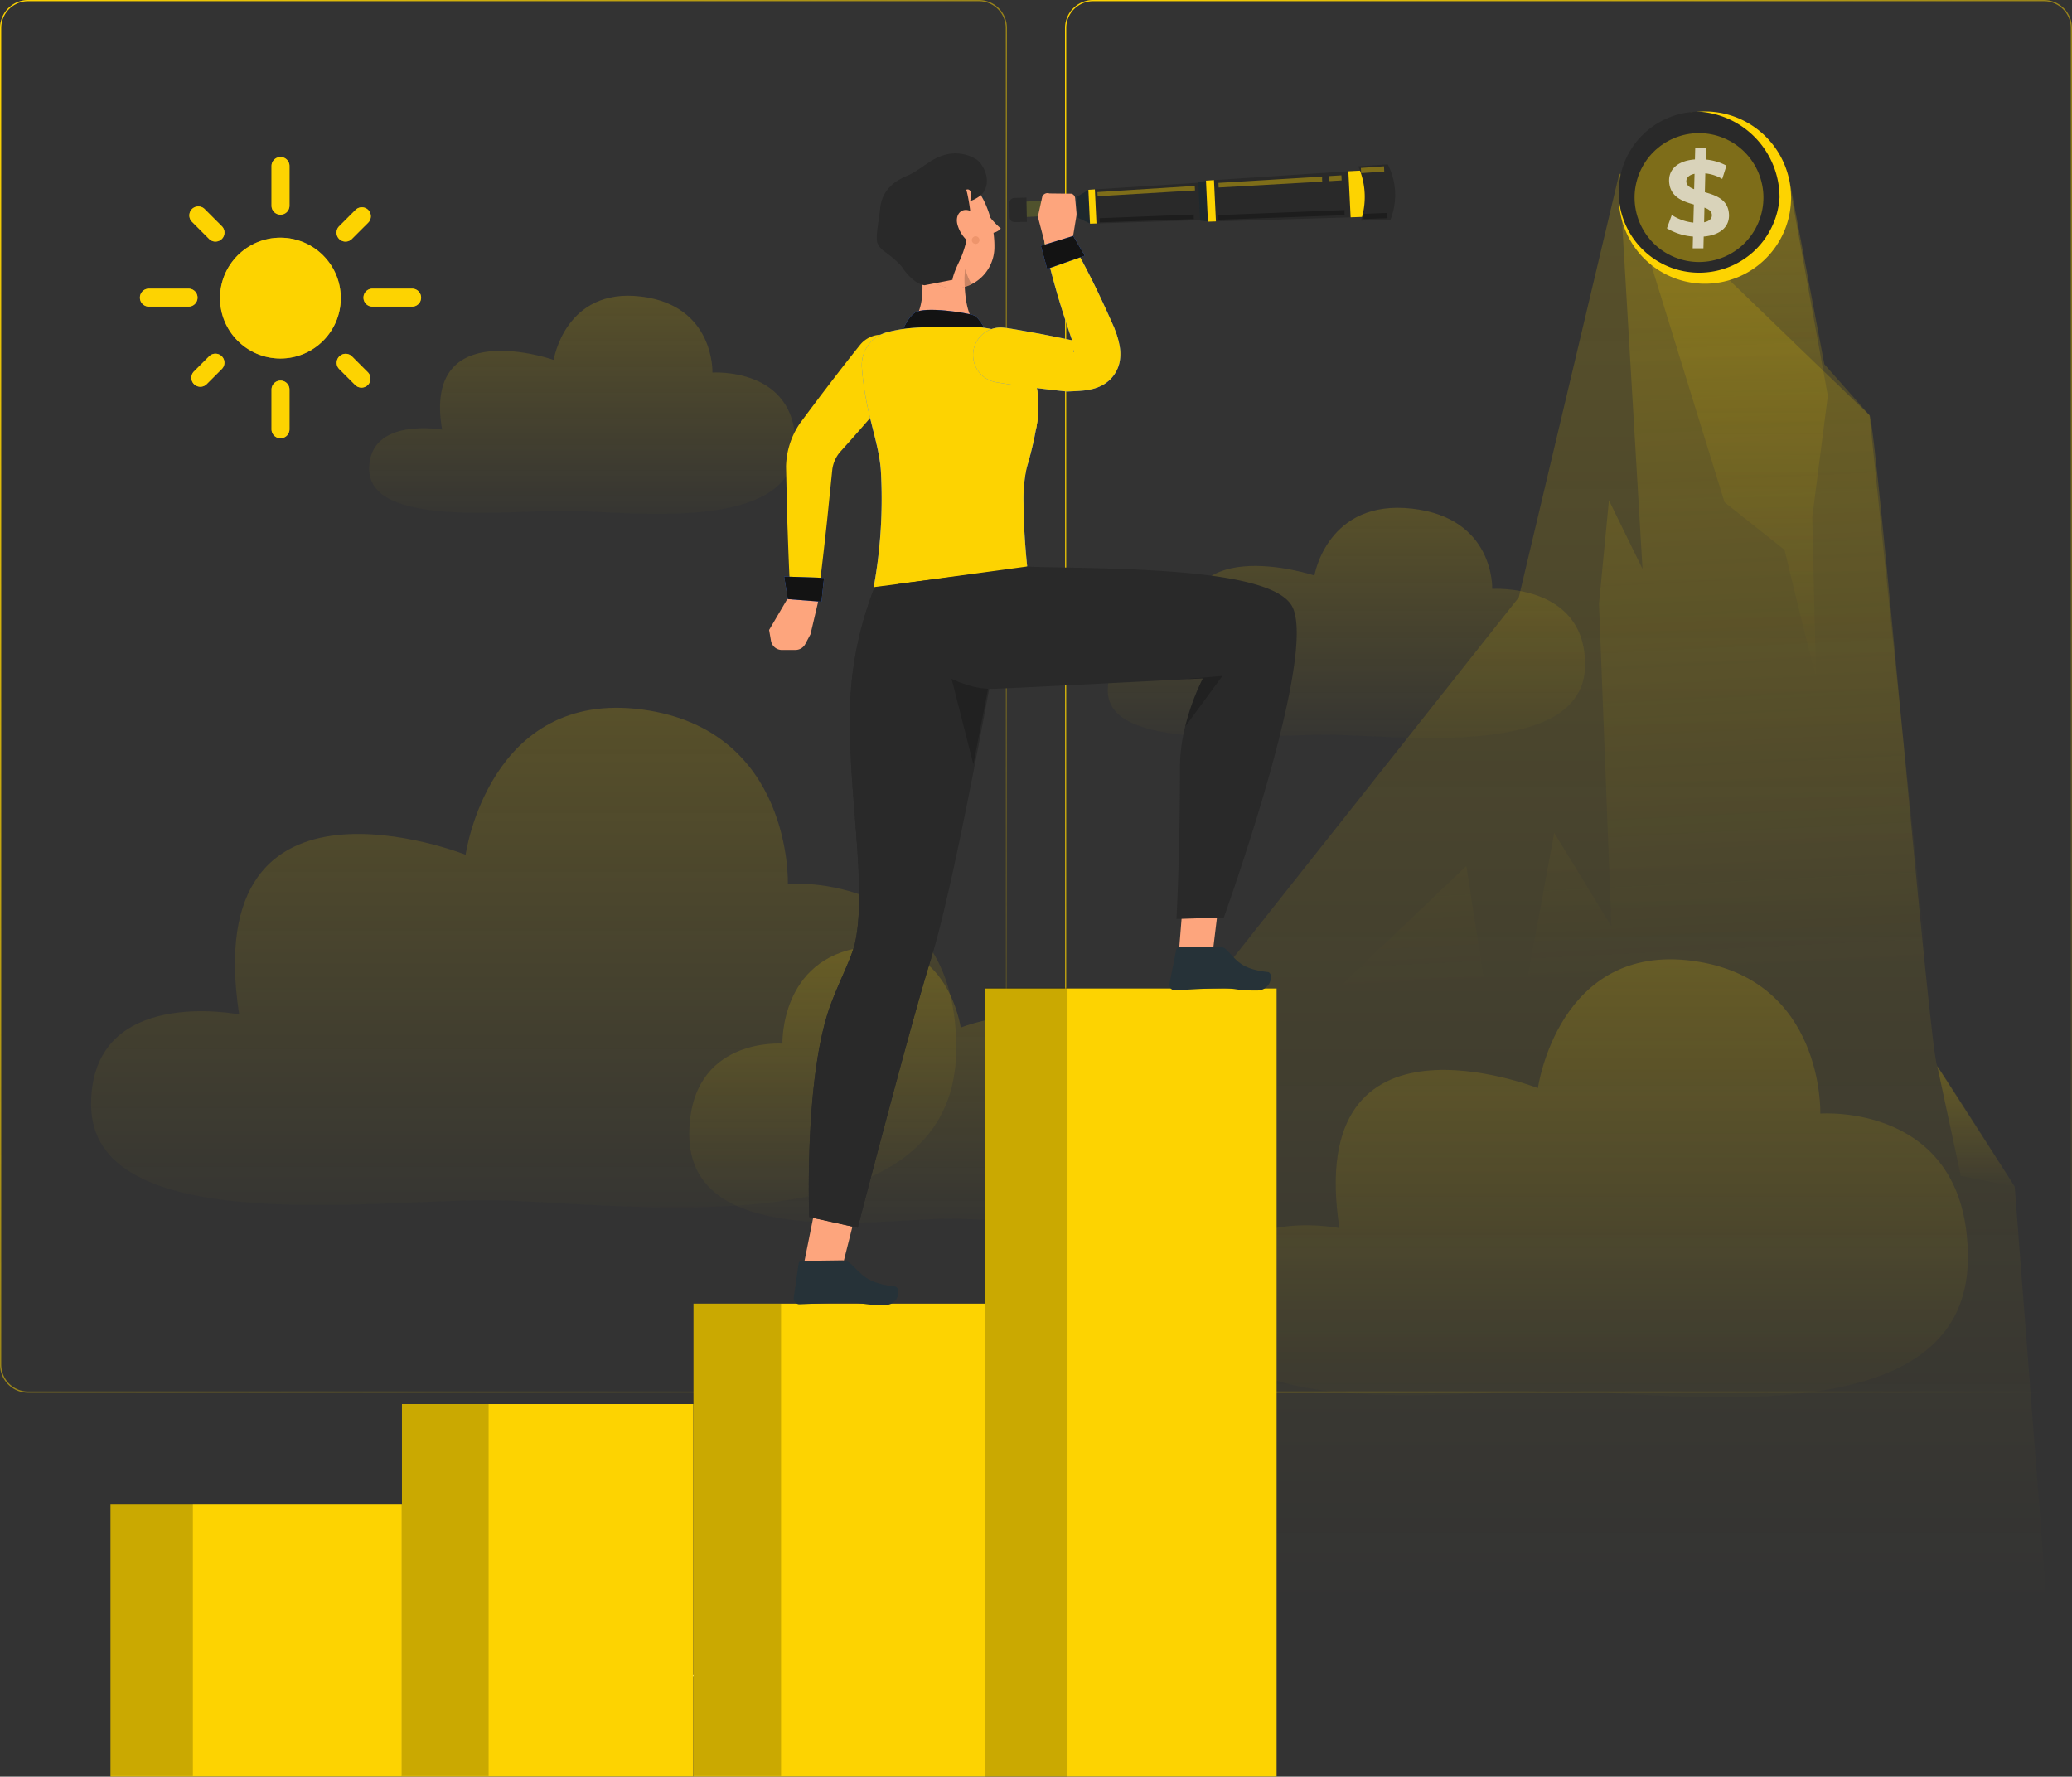 <svg xmlns="http://www.w3.org/2000/svg" xmlns:xlink="http://www.w3.org/1999/xlink" width="420.812" height="360.819" viewBox="0 0 420.812 360.819">
<rect x="0" y="0" width="420.812" height="360.819" fill="#333333" stroke="none"/>
<style>
  #Group_89 , #Sun , #Character , #Path_362 , #Path_355 {
    transform-origin: center;
    transform-box: fill-box;
  }
  #Sun{
    animation: spin 4s linear infinite;
  }
  #Group_89{
    animation: bounce-in-fwd 2s linear infinite reverse;
  }
  #Path_362 , #Path_355
  {
    animation: translateX 2s linear infinite;
  }
  #Character{
    animation: translateY 2s linear infinite;
  }
  @keyframes translateX {

    0%,
    100% {
      transform: translateX(2px);
    }

    50% {
      transform: translateX(-2px);
    }
  }
  @keyframes bounce-in-fwd {
    0% {
      transform: scale(1);
      animation-timing-function: ease-in;
      opacity: 1;
    }
    38% {
      transform: scale(1);
      animation-timing-function: ease-out;
      opacity: 1;
    }
    55% {
      transform: scale(0.7);
      animation-timing-function: ease-in;
    }
    72% {
      transform: scale(1);
      animation-timing-function: ease-out;
    }
    81% {
      transform: scale(0.84);
      animation-timing-function: ease-in;
    }
    89% {
      transform: scale(1);
      animation-timing-function: ease-out;
    }
    95% {
      transform: scale(0.95);
      animation-timing-function: ease-in;
    }
    100% {
      transform: scale(1);
      animation-timing-function: ease-out;
    }
  }
  @keyframes translateY {

    0%,
    100% {
      transform: translateY(2px);
    }

    50% {
      transform: translateY(-2px);
    }
}
  @keyframes spin {
    0% {
      -webkit-transform: rotate(0deg);
      -ms-transform: rotate(0deg);
      transform: rotate(0deg);
    }

    100% {
      -webkit-transform: rotate(360deg);
      -ms-transform: rotate(360deg);
      transform: rotate(360deg);
    }
  }
</style>
  <defs>
    <linearGradient id="linear-gradient" x1="0.015" y1="0.022" x2="1" y2="0.979" gradientUnits="objectBoundingBox">
      <stop offset="0" stop-color="#fdd301"/>
      <stop offset="1" stop-color="#fdd301" stop-opacity="0"/>
    </linearGradient>
    <linearGradient id="linear-gradient-3" x1="0.5" x2="0.5" y2="1" gradientUnits="objectBoundingBox">
      <stop offset="0" stop-color="#fdd301" stop-opacity="0.188"/>
      <stop offset="1" stop-color="#fdd301" stop-opacity="0"/>
    </linearGradient>
    <linearGradient id="linear-gradient-8" x2="0.518" y2="0.561" xlink:href="#linear-gradient-3"/>
    <linearGradient id="linear-gradient-12" x1="0.5" x2="0.5" y2="1" gradientUnits="objectBoundingBox">
      <stop offset="0" stop-color="#fdd301"/>
      <stop offset="1" stop-color="#fdd301"/>
    </linearGradient>
  </defs>
  <g id="Group_167" data-name="Group 167" transform="translate(-39.594 -54.953)">
    <g id="Background_Complete" data-name="Background Complete">
      <g id="Group_82" data-name="Group 82">
        <path id="Path_352" data-name="Path 352" d="M238.4,337.8H45.3a5.715,5.715,0,0,1-5.708-5.708V60.66A5.714,5.714,0,0,1,45.3,54.953H238.4a5.714,5.714,0,0,1,5.707,5.707V332.092A5.715,5.715,0,0,1,238.4,337.8ZM45.3,55.2a5.463,5.463,0,0,0-5.458,5.457V332.092A5.464,5.464,0,0,0,45.3,337.55H238.4a5.463,5.463,0,0,0,5.457-5.458V60.66A5.463,5.463,0,0,0,238.4,55.2Z" fill="url(#linear-gradient)"/>
        <g id="Group_81" data-name="Group 81">
          <path id="Path_353" data-name="Path 353" d="M454.7,337.8H261.6a5.715,5.715,0,0,1-5.707-5.708V60.66a5.714,5.714,0,0,1,5.707-5.707H454.7a5.714,5.714,0,0,1,5.708,5.707V332.092A5.715,5.715,0,0,1,454.7,337.8ZM261.6,55.2a5.463,5.463,0,0,0-5.457,5.457V332.092a5.463,5.463,0,0,0,5.457,5.458H454.7a5.464,5.464,0,0,0,5.458-5.458V60.66A5.463,5.463,0,0,0,454.7,55.2Z" fill="url(#linear-gradient)"/>
        </g>
      </g>
      <rect id="Rectangle_9" data-name="Rectangle 9" width="93.676" height="0.25" transform="translate(131.471 395.111)" fill="#ebebeb"/>
      <g id="Group_87" data-name="Group 87">
        <path id="Path_354" data-name="Path 354" d="M154.367,158.677c12.295.033,46.769,5.036,46.769-13.482,0-15.735-16.848-14.577-16.848-14.577s.486-13.633-14.525-15.445c-15.4-1.86-17.72,12.871-17.72,12.871s-26.726-9.38-22.659,14.158c0,0-14.815-2.616-14.815,7.98C114.569,162.024,142.457,158.646,154.367,158.677Z" fill="url(#linear-gradient-3)"/>
        <g id="Group_83" data-name="Group 83">
          <path id="Path_355" data-name="Path 355" d="M138.876,298.708c24.956.074,94.929,11.535,94.929-30.881,0-36.04-34.2-33.388-34.2-33.388s.988-31.225-29.481-35.377c-31.25-4.259-35.967,29.481-35.967,29.481s-54.245-21.484-45.99,32.429c0,0-30.071-5.993-30.071,18.278C58.1,306.373,114.7,298.635,138.876,298.708Z" fill="url(#linear-gradient-3)"/>
          <path id="Path_356" data-name="Path 356" d="M232.1,302.462c-13.806.041-52.516,6.381-52.516-17.084,0-19.938,18.919-18.471,18.919-18.471s-.547-17.274,16.309-19.57c17.288-2.356,19.9,16.309,19.9,16.309s30.009-11.885,25.443,17.94c0,0,16.635-3.316,16.635,10.112C276.782,306.7,245.468,302.422,232.1,302.462Z" fill="url(#linear-gradient-3)"/>
        </g>
        <path id="Path_357" data-name="Path 357" d="M309.146,204.159c13.77.035,52.379,5.315,52.379-14.227,0-16.605-18.87-15.383-18.87-15.383s.546-14.387-16.266-16.3c-17.243-1.962-19.846,13.583-19.846,13.583s-29.931-9.9-25.376,14.941c0,0-16.592-2.761-16.592,8.422C264.575,207.691,295.807,204.126,309.146,204.159Z" fill="url(#linear-gradient-3)"/>
        <g id="Group_86" data-name="Group 86">
          <g id="Group_85" data-name="Group 85">
            <g id="Group_84" data-name="Group 84">
              <path id="Path_358" data-name="Path 358" d="M268.09,382.282l20.122-130.456,59.841-75.55,20.4-86.04s49.453,47.788,50.825,49.042S431.538,269.52,433.05,271.489s15.721,24.462,15.721,24.462l6.61,85.937Z" fill="url(#linear-gradient-3)"/>
              <path id="Path_359" data-name="Path 359" d="M268.09,382.282l28.678-112.725L337.4,230.823l7.608,49.028,10.234-55.77L366.867,243.1l-2.523-65.56,2.018-20.975,6.819,13.924-4.727-80.248,34.478.8,7.177,37.878,9.171,10.367L433.05,271.489l15.72,24.462,6.611,85.937Z" fill="url(#linear-gradient-8)"/>
              <path id="Path_360" data-name="Path 360" d="M369.355,90.671l20.48,66.268,12.2,9.7s6.436,26.935,6.363,25.212-.74-31.9-.74-31.9l3.16-24.623-7.974-43.859Z" fill="url(#linear-gradient-3)"/>
            </g>
            <path id="Path_361" data-name="Path 361" d="M433.05,271.489l4.779,22.279,10.941,2.183Z" fill="url(#linear-gradient-3)"/>
          </g>
        </g>
      </g>
      <path id="Path_362" data-name="Path 362" d="M356.064,337.439c21.872.066,83.2,10.11,83.2-27.066,0-31.586-29.972-29.262-29.972-29.262s.866-27.367-25.839-31.006c-27.388-3.732-31.523,25.839-31.523,25.839s-47.542-18.83-40.307,28.422c0,0-26.356-5.253-26.356,16.02C285.266,344.157,334.876,337.376,356.064,337.439Z" fill="url(#linear-gradient-3)"/>
    </g>
    <g id="Coin">
      <g id="Group_91" data-name="Group 91">
        <g id="Group_89" data-name="Group 89">
          <g id="Group_88" data-name="Group 88">
            <path id="Path_363" data-name="Path 363" d="M403.35,95.08a17.489,17.489,0,0,1-17.49,17.49c-.39,0-.78-.01-1.17-.04a17.49,17.49,0,0,1,0-34.9c.39-.03.78-.04,1.17-.04A17.489,17.489,0,0,1,403.35,95.08Z" fill="#fdd301"/>
          </g>
          <path id="Path_364" data-name="Path 364" d="M401.01,95.08a16.352,16.352,0,1,1-16.32-17.45A17.489,17.489,0,0,1,401.01,95.08Z" fill="#292929"/>
          <circle id="Ellipse_1" data-name="Ellipse 1" cx="13.085" cy="13.085" r="13.085" transform="translate(367.558 102.161) rotate(-67.5)" fill="#fdd301" opacity="0.4"/>
        </g>
        <g id="Group_90" data-name="Group 90" opacity="0.7">
          <path id="Path_365" data-name="Path 365" d="M390.671,97.864c.506,2.893-1.482,4.828-5.062,5.132l-.059,2.393h-2.175l.059-2.393a12.079,12.079,0,0,1-5.295-1.675l.985-2.7a9.97,9.97,0,0,0,4.381,1.545l.1-3.676c-2.129-.609-4.489-1.413-4.95-4.046-.506-2.892,1.523-4.849,5.174-5.111l.06-2.393h2.175l-.056,2.415a10.9,10.9,0,0,1,4.219,1.24l-.854,2.7a8.435,8.435,0,0,0-3.439-1.131l-.091,3.828C387.943,94.579,390.233,95.362,390.671,97.864Zm-7.005-4.481.083-3.132c-1.2.239-1.776.913-1.653,1.74C382.215,92.665,382.826,93.056,383.666,93.383Zm3.58,5.046c-.11-.631-.679-1.023-1.489-1.305l-.066,2.979C386.823,99.864,387.391,99.256,387.246,98.429Z" fill="#fff"/>
        </g>
      </g>
    </g>
    <g id="Metric">
      <g id="Group_96" data-name="Group 96">
        <g id="Group_92" data-name="Group 92">
          <rect id="Rectangle_11" data-name="Rectangle 11" width="59.17" height="160.031" transform="translate(239.695 255.71)" fill="url(#linear-gradient-12)"/>
          <rect id="Rectangle_12" data-name="Rectangle 12" width="16.72" height="160.218" transform="translate(239.68 255.555)" opacity="0.2"/>
        </g>
        <g id="Group_93" data-name="Group 93">
          <rect id="Rectangle_13" data-name="Rectangle 13" width="59.17" height="96.03" transform="translate(180.446 319.71)" fill="#fdd301"/>
          <rect id="Rectangle_14" data-name="Rectangle 14" width="17.78" height="95.93" transform="translate(180.446 319.71)" opacity="0.2"/>
        </g>
        <g id="Group_94" data-name="Group 94">
          <rect id="Rectangle_15" data-name="Rectangle 15" width="59.17" height="75.64" transform="translate(121.23 340.1)" fill="#fdd301"/>
          <rect id="Rectangle_16" data-name="Rectangle 16" width="17.6" height="75.54" transform="translate(121.23 340.1)" opacity="0.2"/>
        </g>
        <g id="Group_95" data-name="Group 95">
          <rect id="Rectangle_17" data-name="Rectangle 17" width="59.168" height="55.248" transform="translate(62.044 360.494)" fill="#fdd301"/>
          <rect id="Rectangle_18" data-name="Rectangle 18" width="16.72" height="55.2" transform="translate(62.046 360.439)" opacity="0.2"/>
        </g>
      </g>
    </g>
    <g id="Character">
      <g id="Group_137" data-name="Group 137">
        <g id="Group_136" data-name="Group 136">
          <g id="Group_100" data-name="Group 100">
            <path id="Path_366" data-name="Path 366" d="M222.918,132.081c-2.811,3.4-5.7,6.726-8.6,10.049l-2.188,2.478-1.964,2.19a6.845,6.845,0,0,0-1.529,3.453l-.66,6.455c-.221,2.189-.433,4.379-.69,6.567-.484,4.377-.986,8.753-1.574,13.125a2.8,2.8,0,0,1-5.57-.212c-.253-4.4-.421-8.8-.57-13.19-.09-2.2-.134-4.394-.189-6.591l-.149-6.7a16.217,16.217,0,0,1,2.822-8.785l2.177-2.928,1.973-2.622c2.653-3.479,5.309-6.952,8.048-10.356a5.591,5.591,0,0,1,8.712,7.01Z" fill="#fdd301"/>
            <g id="Group_97" data-name="Group 97">
              <path id="Union_1" data-name="Union 1" d="M-522.022-352.627l-.384-2.2,8.414.853-1.064,2.005a2.267,2.267,0,0,1-1.993,1.2l-2.74.007h-.006A2.261,2.261,0,0,1-522.022-352.627Zm-.384-2.2,3.655-6.206a6.84,6.84,0,0,1,5.18-.869,1.335,1.335,0,0,1,1.059,1.628l-1.481,6.3Z" transform="translate(718.2 537.72)" fill="#fda57d" stroke="rgba(0,0,0,0)" stroke-miterlimit="10" stroke-width="1"/>
            </g>
            <g id="Group_99" data-name="Group 99">
              <g id="Group_98" data-name="Group 98">
                <path id="Path_369" data-name="Path 369" d="M198.854,172.04l8.1.277-.523,4.838-6.84-.528Z" fill="#407bff"/>
              </g>
              <path id="Path_370" data-name="Path 370" d="M198.854,172.04l8.1.277-.523,4.838-6.84-.528Z" fill="#131313"/>
            </g>
          </g>
          <g id="Group_135" data-name="Group 135">
            <g id="Group_130" data-name="Group 130">
              <g id="Group_110" data-name="Group 110">
                <path id="Path_383" data-name="Path 383" d="M239.941,96.992c.318-.061.658.272.761.754s-.063.934-.382.995-.658-.272-.761-.754C239.43,97.489,239.622,97.053,239.941,96.992Z" fill="#263238"/>
                <path id="Path_384" data-name="Path 384" d="M240,97.4a1.613,1.613,0,0,0,.755-.827,1.494,1.494,0,0,1-1.043.4A.582.582,0,0,1,240,97.4Z" fill="#263238"/>
                <path id="Path_385" data-name="Path 385" d="M240.636,102.29a2.844,2.844,0,0,0,2.218-.925,17.822,17.822,0,0,1-3.192-3.643Z" fill="#fda57d"/>
                <path id="Path_386" data-name="Path 386" d="M237.263,96.2a2.3,2.3,0,0,1,1.921-.864h0a.283.283,0,0,0,.1.014.295.295,0,1,0-.012-.589,2.874,2.874,0,0,0-2.433,1.015.3.3,0,0,0,.224.487A.289.289,0,0,0,237.263,96.2Z" fill="#263238"/>
                <path id="Path_387" data-name="Path 387" d="M234.218,125.1c-8.319.09-9.594-4.439-9.594-4.439,2.472-2.426,2.6-6.865,2.069-10.824a9.288,9.288,0,0,0,2.471,2.371c1.991,1.308,6.307-.794,6.307-.794s0,.738.056,1.8c.134,2.594.7,7.145,3.064,7.85C238.591,121.067,243.388,125,234.218,125.1Z" fill="#fda57d"/>
                <path id="Path_388" data-name="Path 388" d="M235.593,112.091c-.088.383-.176.765-.23,1.17a.179.179,0,0,1-.1.036,7.591,7.591,0,0,1-6.093-1.09,9.149,9.149,0,0,1-2.476-2.366c-.126-1.005-.31-1.986-.494-2.885l9.059,4.954Z" fill="#cb7a63"/>
                <g id="Group_108" data-name="Group 108">
                  <path id="Path_389" data-name="Path 389" d="M241.554,105.3a8.44,8.44,0,0,1-4.1,7.084h-.012a.04.04,0,0,1-.034.012,6.955,6.955,0,0,1-2.049.866.179.179,0,0,1-.1.036,7.591,7.591,0,0,1-6.093-1.09,9.149,9.149,0,0,1-2.476-2.366c-1.631-2.237-2.31-5.224-3.478-9.419a8.3,8.3,0,0,1,9.447-10.495C238.984,91.05,241.679,99.679,241.554,105.3Z" fill="#fda57d"/>
                  <path id="Path_390" data-name="Path 390" d="M237,112.546a4.359,4.359,0,0,1-1.476.671c-.056-1.062-.045-1.8-.056-1.8.056-.928.123-1.856.123-1.856C235.594,109.594,236.567,112.546,237,112.546Z" opacity="0.2"/>
                </g>
                <path id="Path_391" data-name="Path 391" d="M239.369,93.954c-.677,1.077-2.809,1.987-2.737,1.737.367-.894.3-2.608-.808-2.206.306.683,1.224,5.818.808,6.44-.227.341-.443,4.449-2.192,8.071-1.4,2.89-1.4,3.786-1.4,3.786l-5.679,1.1c-2.126-.265-4.106-2.982-4.281-3.282-.742-1.277-3.01-2.954-4.19-3.842a3.4,3.4,0,0,1-1.126-1.554c-.389-1.09.406-5.018.58-6.865.249-2.657,1.644-5.115,5.5-6.694,2.383-.976,4.388-3.117,6.82-3.964a8.007,8.007,0,0,1,7.378.745C239.053,88.185,241.066,91.257,239.369,93.954Z" fill="#292929"/>
                <path id="Path_392" data-name="Path 392" d="M236.4,97.694c1.75.513,2.662,3.091,2.737,4.729.086,1.808-1.122,2.952-2.7,1.74a6.9,6.9,0,0,1-2.415-3.692C233.6,98.7,234.652,97.181,236.4,97.694Z" fill="#fda57d"/>
                <g id="Group_109" data-name="Group 109">
                  <path id="Path_393" data-name="Path 393" d="M238.506,103.718a.764.764,0,1,1-.764-.764A.764.764,0,0,1,238.506,103.718Z" fill="#ee956c"/>
                  <path id="Path_394" data-name="Path 394" d="M238.506,103.718a.764.764,0,1,1-.764-.764A.764.764,0,0,1,238.506,103.718Z" fill="#ee956c" opacity="0.3"/>
                </g>
              </g>
              <g id="_Group_" data-name="&lt;Group&gt;">
                <g id="Group_116" data-name="Group 116">
                  <path id="Path_395" data-name="Path 395" d="M222.236,123.663s1.293-3.989,3.242-5.249,10.509.047,11.851.572,2.694,3.616,2.694,3.616Z" fill="#407bff"/>
                  <path id="Path_396" data-name="Path 396" d="M222.236,123.663s1.293-3.989,3.242-5.249,10.509.047,11.851.572,2.694,3.616,2.694,3.616Z" fill="#131313"/>
                  <g id="Group_115" data-name="Group 115">
                    <g id="Group_112" data-name="Group 112">
                      <path id="Path_397" data-name="Path 397" d="M241.781,121.959a27.481,27.481,0,0,0-3.224-.54,119.325,119.325,0,0,0-13.781.149,30.062,30.062,0,0,0-4.885.827,6.891,6.891,0,0,0-5.256,7.195c.682,9.362,3.449,14.855,3.857,21.018a100.069,100.069,0,0,1-1.479,23.754l6.3.956a63.688,63.688,0,0,0,24.9-5.316h0s-1.622-14.845-.054-20.194c4.284-14.614,1.5-16.926.658-21.11A8.572,8.572,0,0,0,241.781,121.959Z" fill="#407bff"/>
                      <g id="Group_111" data-name="Group 111">
                        <path id="Path_398" data-name="Path 398" d="M248.151,149.8a29.475,29.475,0,0,0-.682,7.4c0,6.038.738,12.792.738,12.792a63.553,63.553,0,0,1-24.9,5.322l-6.295-.961a100.3,100.3,0,0,0,1.487-23.75c-.414-6.161-3.175-11.651-3.858-21.022a6.877,6.877,0,0,1,5.256-7.19,29.574,29.574,0,0,1,4.886-.827,120.587,120.587,0,0,1,13.776-.157,27.206,27.206,0,0,1,3.22.548,8.562,8.562,0,0,1,7.033,6.743c.3,1.5.862,2.762,1.242,4.439a21.953,21.953,0,0,1-.09,9.124A68.924,68.924,0,0,1,248.151,149.8Z" fill="#fdd301"/>
                      </g>
                    </g>
                    <g id="Group_113" data-name="Group 113">
                      <path id="Path_399" data-name="Path 399" d="M243.591,121.506c2.3.324,4.575.782,6.863,1.169,2.28.439,4.558.891,6.83,1.38l-.823-.065c1.014.045,1.906.124,2.469.159.271.02.463.014.391.056-.014.024-.147.066-.3.166a2.87,2.87,0,0,0-.683.532,2.461,2.461,0,0,0-.719,1.436c0,.228.068.174.08,0a6.872,6.872,0,0,0-.187-1.761l.1.3c-1.153-3.328-2.248-6.679-3.251-10.067-.973-3.4-1.908-6.812-2.572-10.333a2.49,2.49,0,0,1,4.556-1.785c1.905,3.034,3.539,6.174,5.134,9.329,1.565,3.167,3.038,6.37,4.454,9.6l.1.3a16.765,16.765,0,0,1,.992,3.535,8.931,8.931,0,0,1,.011,2.706,6.96,6.96,0,0,1-1.935,3.817,7.291,7.291,0,0,1-1.8,1.3,8.785,8.785,0,0,1-1.583.611,13.071,13.071,0,0,1-2.3.4c-1.249.117-2.169.123-2.966.17l-.128.008-.7-.073c-2.311-.242-4.617-.52-6.92-.811-2.295-.345-4.6-.617-6.887-1.024a5.592,5.592,0,0,1,1.761-11.042Z" fill="#407bff"/>
                    </g>
                    <g id="Group_114" data-name="Group 114">
                      <path id="Path_400" data-name="Path 400" d="M243.591,121.506c2.3.324,4.575.782,6.863,1.169,2.28.439,4.558.891,6.83,1.38l-.823-.065c1.014.045,1.906.124,2.469.159.271.02.463.014.391.056-.014.024-.147.066-.3.166a2.87,2.87,0,0,0-.683.532,2.461,2.461,0,0,0-.719,1.436c0,.228.068.174.08,0a6.872,6.872,0,0,0-.187-1.761l.1.3c-1.153-3.328-2.248-6.679-3.251-10.067-.973-3.4-1.908-6.812-2.572-10.333a2.49,2.49,0,0,1,4.556-1.785c1.905,3.034,3.539,6.174,5.134,9.329,1.565,3.167,3.038,6.37,4.454,9.6l.1.3a16.765,16.765,0,0,1,.992,3.535,8.931,8.931,0,0,1,.011,2.706,6.96,6.96,0,0,1-1.935,3.817,7.291,7.291,0,0,1-1.8,1.3,8.785,8.785,0,0,1-1.583.611,13.071,13.071,0,0,1-2.3.4c-1.249.117-2.169.123-2.966.17l-.128.008-.7-.073c-2.311-.242-4.617-.52-6.92-.811-2.295-.345-4.6-.617-6.887-1.024a5.592,5.592,0,0,1,1.761-11.042Z" fill="#fdd301"/>
                    </g>
                  </g>
                </g>
              </g>
              <g id="Group_129" data-name="Group 129">
                <g id="Group_127" data-name="Group 127">
                  <g id="Group_125" data-name="Group 125">
                    <g id="Group_123" data-name="Group 123">
                      <path id="Path_401" data-name="Path 401" d="M284.943,99.978l29.982-.919-.46-9.392-29.921,1.971Z" fill="#292929"/>
                      <path id="Path_402" data-name="Path 402" d="M262.282,100.338l24.244-.781-.37-7.7-24.2,1.561Z" fill="#292929"/>
                      <path id="Path_403" data-name="Path 403" d="M283.325,99.755l1.589.169-.394-8.229-1.565.32Z" fill="#263238"/>
                      <path id="Path_404" data-name="Path 404" d="M283.325,99.755l1.589.169-.394-8.229-1.565.32Z" opacity="0.2"/>
                      <path id="Path_405" data-name="Path 405" d="M284.916,99.979l1.628-.05-.4-8.4-1.624.107Z" fill="#fdd301"/>
                      <path id="Path_406" data-name="Path 406" d="M258.518,99.2l2.406,1.117-.318-6.747-2.29,1.343Z" fill="#263238"/>
                      <g id="Group_117" data-name="Group 117">
                        <path id="Path_407" data-name="Path 407" d="M246.2,99.116l7.129-.371-.148-3.158-7.126.426Z" fill="#263238"/>
                        <path id="Path_408" data-name="Path 408" d="M246.2,99.116l7.129-.371-.148-3.158-7.126.426Z" fill="#fdd301" opacity="0.2"/>
                      </g>
                      <path id="Path_409" data-name="Path 409" d="M252.352,99.383l7.932-.3-.208-4.421-7.923.469Z" fill="#263238"/>
                      <path id="Path_410" data-name="Path 410" d="M258.518,99.2l2.406,1.117-.318-6.747-2.29,1.343Z" opacity="0.2"/>
                      <path id="Path_411" data-name="Path 411" d="M260.967,100.381l1.315-.042-.326-6.921-1.313.085Z" fill="#fdd301"/>
                      <path id="Path_412" data-name="Path 412" d="M313.9,99.09l4.7-.168-.462-9.429-4.7.24Z" fill="#fdd301"/>
                      <g id="Group_118" data-name="Group 118">
                        <path id="Path_413" data-name="Path 413" d="M315.989,99.757l6-.167.15-.415a13.619,13.619,0,0,0-.7-10.849h0l-5.986.414.131.314a15.3,15.3,0,0,1,.409,10.7Z" fill="#292929"/>
                      </g>
                      <g id="Group_122" data-name="Group 122">
                        <g id="Group_119" data-name="Group 119" opacity="0.4">
                          <path id="Path_414" data-name="Path 414" d="M309.6,90.709l2.427-.15.049,1.034-2.465.143A4.055,4.055,0,0,1,309.6,90.709Z" fill="#fdd301"/>
                          <path id="Path_415" data-name="Path 415" d="M308.13,90.824a4.412,4.412,0,0,0,.011,1.021L287.1,93.037l-.05-.935Z" fill="#fdd301"/>
                        </g>
                        <g id="Group_120" data-name="Group 120" opacity="0.4">
                          <path id="Path_416" data-name="Path 416" d="M262.469,93.964l.044.84,19.773-1.174-.043-.918Z" fill="#fdd301"/>
                        </g>
                        <g id="Group_121" data-name="Group 121" opacity="0.4">
                          <path id="Path_417" data-name="Path 417" d="M315.978,89.064l.059,1.048,4.69-.31-.051-1.069Z" fill="#fdd301"/>
                        </g>
                      </g>
                    </g>
                    <g id="Group_124" data-name="Group 124">
                      <path id="Path_418" data-name="Path 418" d="M321.383,98.2a4.461,4.461,0,0,0,.01,1.071l-4.857.166-.059-1.049Z" opacity="0.3" style="isolation: isolate"/>
                      <path id="Path_419" data-name="Path 419" d="M312.686,97.619a4.392,4.392,0,0,0,.01,1.038l-25.742.92-.051-.934Z" opacity="0.3" style="isolation: isolate"/>
                      <path id="Path_420" data-name="Path 420" d="M282.049,98.523a4.467,4.467,0,0,0,.012.918l-19.127.672-.044-.84Z" opacity="0.3" style="isolation: isolate"/>
                    </g>
                  </g>
                  <g id="Group_126" data-name="Group 126">
                    <path id="Path_421" data-name="Path 421" d="M244.6,96.133l.062,3.02a.983.983,0,0,0,1.041.912l2.451-.041-.1-4.948-2.45.09A1,1,0,0,0,244.6,96.133Z" fill="#292929"/>
                  </g>
                </g>
                <path id="Path_422" data-name="Path 422" d="M257.265,104.511l.931-5.629a2.835,2.835,0,0,0,.026-.707l-.267-2.982a1.071,1.071,0,0,0-.735-.9l-4.5-.052a1.163,1.163,0,0,0-1.442.626l-.807,3.687a1.777,1.777,0,0,0,.017.836l1.334,5.077a1.286,1.286,0,0,0,1,.847l2.938.026A1.247,1.247,0,0,0,257.265,104.511Z" fill="#fda57d"/>
                <g id="Group_128" data-name="Group 128">
                  <path id="Path_423" data-name="Path 423" d="M259.909,106.882l-7.645,2.689-1.273-4.7,6.564-2Z" fill="#407bff"/>
                  <path id="Path_424" data-name="Path 424" d="M259.909,106.882l-7.645,2.689-1.273-4.7,6.564-2Z" fill="#131313"/>
                </g>
              </g>
              <path id="Path_425" data-name="Path 425" d="M249.962,142.267,244.1,131.209l5.949,1.934A21.953,21.953,0,0,1,249.962,142.267Z" fill="#fdd301"/>
            </g>
            <g id="Group_134" data-name="Group 134">
              <path id="Path_426" data-name="Path 426" d="M280.167,234.075,278.955,249.1l6.837.13,1.876-15.474Z" fill="#fda57d"/>
              <g id="Group_131" data-name="Group 131">
                <path id="Path_427" data-name="Path 427" d="M286.874,247.174l-7.8.158a.647.647,0,0,0-.608.539l-1.343,6.839a1.114,1.114,0,0,0,.8,1.328,1.016,1.016,0,0,0,.22.024c2.811-.109,5.309-.325,8.809-.391,4.131-.082,3.088.469,7.945.445,2.926-.017,3.426-3.6,2.184-3.749-5.686-.653-6.293-2.481-8.5-4.619A2.386,2.386,0,0,0,286.874,247.174Z" fill="#263238"/>
              </g>
              <g id="Group_133" data-name="Group 133">
                <path id="Path_428" data-name="Path 428" d="M205.509,298.446l-2.765,13.8,7.351,2.245,3.54-14.091Z" fill="#fda57d"/>
                <path id="Path_429" data-name="Path 429" d="M244.84,170.6s-10.463,61.064-16.146,79.035c-4.047,12.795-14.9,54.659-14.9,54.659l-9.846-2.183s-1.1-28.495,4.375-43.2c1.868-5.017,4.306-9.545,4.966-12.656,2.82-13.291-2.992-37.4-.423-55.387a73.025,73.025,0,0,1,4.368-16.7Z" fill="#292929"/>
                <path id="Path_430" data-name="Path 430" d="M228.694,249.639c-4.047,12.795-14.9,54.659-14.9,54.659l-9.846-2.183s-1.1-28.495,4.375-43.2c1.868-5.017,4.306-9.545,4.966-12.656,2.82-13.291-2.992-37.4-.423-55.387a73.025,73.025,0,0,1,4.368-16.7" fill="#292929"/>
                <path id="Path_431" data-name="Path 431" d="M232.011,189.479l5.267,20.682,3.854-19.783Z" opacity="0.2" style="isolation: isolate"/>
                <path id="Path_432" data-name="Path 432" d="M288.148,241.28l-9.62.31s.71-12.59.71-30.95a34.051,34.051,0,0,1,1.06-8.12,46.776,46.776,0,0,1,3.59-9.79s-1.03.06-2.79.14c-5.441.28-39.163,2.022-39.823,1.972-.5-.05-3.564.356-9.058-2.322-10.208-4.977-10.31-18.95-10.31-18.95L248.2,170c0,.02.431.08,6.761.19,19.19.33,42.772,1.073,46.911,7.661C307.691,187.119,288.148,241.28,288.148,241.28Z" fill="#292929"/>
                <g id="Group_132" data-name="Group 132">
                  <path id="Path_433" data-name="Path 433" d="M210.463,310.916l-8.067.109a.615.615,0,0,0-.6.54l-1,6.895a1.2,1.2,0,0,0,.9,1.345,1.051,1.051,0,0,0,.229.026c2.9-.092,5.48-.294,9.1-.338,4.273-.056,3.224.494,8.252.5,3.029,0,3.345-3.611,2.05-3.771-5.924-.695-6.657-2.545-9.069-4.717A2.639,2.639,0,0,0,210.463,310.916Z" fill="#263238"/>
                </g>
              </g>
            </g>
          </g>
        </g>
        <path id="Path_434" data-name="Path 434" d="M280.3,202.52a46.776,46.776,0,0,1,3.59-9.79s-1.03.06-2.79.14a.712.712,0,0,0-.26-.05l7.012-.59Z" opacity="0.2" style="isolation: isolate"/>
      </g>
    </g>
    <g id="Sun">
      <g id="Group_166" data-name="Group 166">
        <g id="Group_139" data-name="Group 139">
          <g id="Group_138" data-name="Group 138">
            <circle id="Ellipse_2" data-name="Ellipse 2" cx="12.266" cy="12.266" r="12.266" transform="translate(84.276 103.226)" fill="#fdd301"/>
            <circle id="Ellipse_3" data-name="Ellipse 3" cx="12.266" cy="12.266" r="12.266" transform="translate(84.276 103.226)" fill="#fdd301" opacity="0.6"/>
          </g>
        </g>
        <g id="Group_152" data-name="Group 152">
          <g id="Group_142" data-name="Group 142">
            <g id="Group_140" data-name="Group 140">
              <path id="Path_435" data-name="Path 435" d="M96.564,98.549a1.824,1.824,0,0,1-1.824-1.824V88.67a1.824,1.824,0,0,1,3.648,0v8.055A1.824,1.824,0,0,1,96.564,98.549Z" fill="#fdd301"/>
            </g>
            <g id="Group_141" data-name="Group 141">
              <path id="Path_436" data-name="Path 436" d="M96.564,143.95a1.824,1.824,0,0,1-1.824-1.824v-8.055a1.824,1.824,0,1,1,3.648,0v8.055A1.824,1.824,0,0,1,96.564,143.95Z" fill="#fdd301"/>
            </g>
          </g>
          <g id="Group_145" data-name="Group 145">
            <g id="Group_143" data-name="Group 143">
              <path id="Path_437" data-name="Path 437" d="M83.36,104.018a1.819,1.819,0,0,1-1.29-.534L78.589,100a1.824,1.824,0,1,1,2.579-2.58L84.65,100.9a1.823,1.823,0,0,1-1.29,3.113Z" fill="#fdd301"/>
            </g>
            <g id="Group_144" data-name="Group 144">
              <path id="Path_438" data-name="Path 438" d="M113.014,133.672a1.821,1.821,0,0,1-1.29-.535l-3.246-3.246a1.824,1.824,0,0,1,2.579-2.579l3.246,3.246a1.825,1.825,0,0,1-1.289,3.114Z" fill="#fdd301"/>
            </g>
          </g>
          <g id="Group_148" data-name="Group 148">
            <g id="Group_146" data-name="Group 146">
              <path id="Path_439" data-name="Path 439" d="M77.891,117.222H69.836a1.824,1.824,0,0,1,0-3.648h8.055a1.824,1.824,0,0,1,0,3.648Z" fill="#fdd301"/>
            </g>
            <g id="Group_147" data-name="Group 147">
              <path id="Path_440" data-name="Path 440" d="M123.292,117.222h-8.055a1.824,1.824,0,0,1,0-3.648h8.055a1.824,1.824,0,0,1,0,3.648Z" fill="#fdd301"/>
            </g>
          </g>
          <g id="Group_151" data-name="Group 151">
            <g id="Group_149" data-name="Group 149">
              <path id="Path_441" data-name="Path 441" d="M80.29,133.5A1.825,1.825,0,0,1,79,130.382l3.069-3.07a1.824,1.824,0,0,1,2.58,2.579l-3.07,3.07A1.816,1.816,0,0,1,80.29,133.5Z" fill="#fdd301"/>
            </g>
            <g id="Group_150" data-name="Group 150">
              <path id="Path_442" data-name="Path 442" d="M109.768,104.018a1.823,1.823,0,0,1-1.29-3.113l3.292-3.292a1.824,1.824,0,1,1,2.579,2.579l-3.292,3.292A1.816,1.816,0,0,1,109.768,104.018Z" fill="#fdd301"/>
            </g>
          </g>
        </g>
        <g id="Group_165" data-name="Group 165" opacity="0.6">
          <g id="Group_155" data-name="Group 155">
            <g id="Group_153" data-name="Group 153">
              <path id="Path_443" data-name="Path 443" d="M96.564,98.549a1.824,1.824,0,0,1-1.824-1.824V88.67a1.824,1.824,0,0,1,3.648,0v8.055A1.824,1.824,0,0,1,96.564,98.549Z" fill="#fdd301"/>
            </g>
            <g id="Group_154" data-name="Group 154">
              <path id="Path_444" data-name="Path 444" d="M96.564,143.95a1.824,1.824,0,0,1-1.824-1.824v-8.055a1.824,1.824,0,1,1,3.648,0v8.055A1.824,1.824,0,0,1,96.564,143.95Z" fill="#fdd301"/>
            </g>
          </g>
          <g id="Group_158" data-name="Group 158">
            <g id="Group_156" data-name="Group 156">
              <path id="Path_445" data-name="Path 445" d="M83.36,104.018a1.819,1.819,0,0,1-1.29-.534L78.589,100a1.824,1.824,0,1,1,2.579-2.58L84.65,100.9a1.823,1.823,0,0,1-1.29,3.113Z" fill="#fdd301"/>
            </g>
            <g id="Group_157" data-name="Group 157">
              <path id="Path_446" data-name="Path 446" d="M113.014,133.672a1.821,1.821,0,0,1-1.29-.535l-3.246-3.246a1.824,1.824,0,0,1,2.579-2.579l3.246,3.246a1.825,1.825,0,0,1-1.289,3.114Z" fill="#fdd301"/>
            </g>
          </g>
          <g id="Group_161" data-name="Group 161">
            <g id="Group_159" data-name="Group 159">
              <path id="Path_447" data-name="Path 447" d="M77.891,117.222H69.836a1.824,1.824,0,0,1,0-3.648h8.055a1.824,1.824,0,0,1,0,3.648Z" fill="#fdd301"/>
            </g>
            <g id="Group_160" data-name="Group 160">
              <path id="Path_448" data-name="Path 448" d="M123.292,117.222h-8.055a1.824,1.824,0,0,1,0-3.648h8.055a1.824,1.824,0,0,1,0,3.648Z" fill="#fdd301"/>
            </g>
          </g>
          <g id="Group_164" data-name="Group 164">
            <g id="Group_162" data-name="Group 162">
              <path id="Path_449" data-name="Path 449" d="M80.29,133.5A1.825,1.825,0,0,1,79,130.382l3.069-3.07a1.824,1.824,0,0,1,2.58,2.579l-3.07,3.07A1.816,1.816,0,0,1,80.29,133.5Z" fill="#fdd301"/>
            </g>
            <g id="Group_163" data-name="Group 163">
              <path id="Path_450" data-name="Path 450" d="M109.768,104.018a1.823,1.823,0,0,1-1.29-3.113l3.292-3.292a1.824,1.824,0,1,1,2.579,2.579l-3.292,3.292A1.816,1.816,0,0,1,109.768,104.018Z" fill="#fdd301"/>
            </g>
          </g>
        </g>
      </g>
    </g>
  </g>
</svg>
